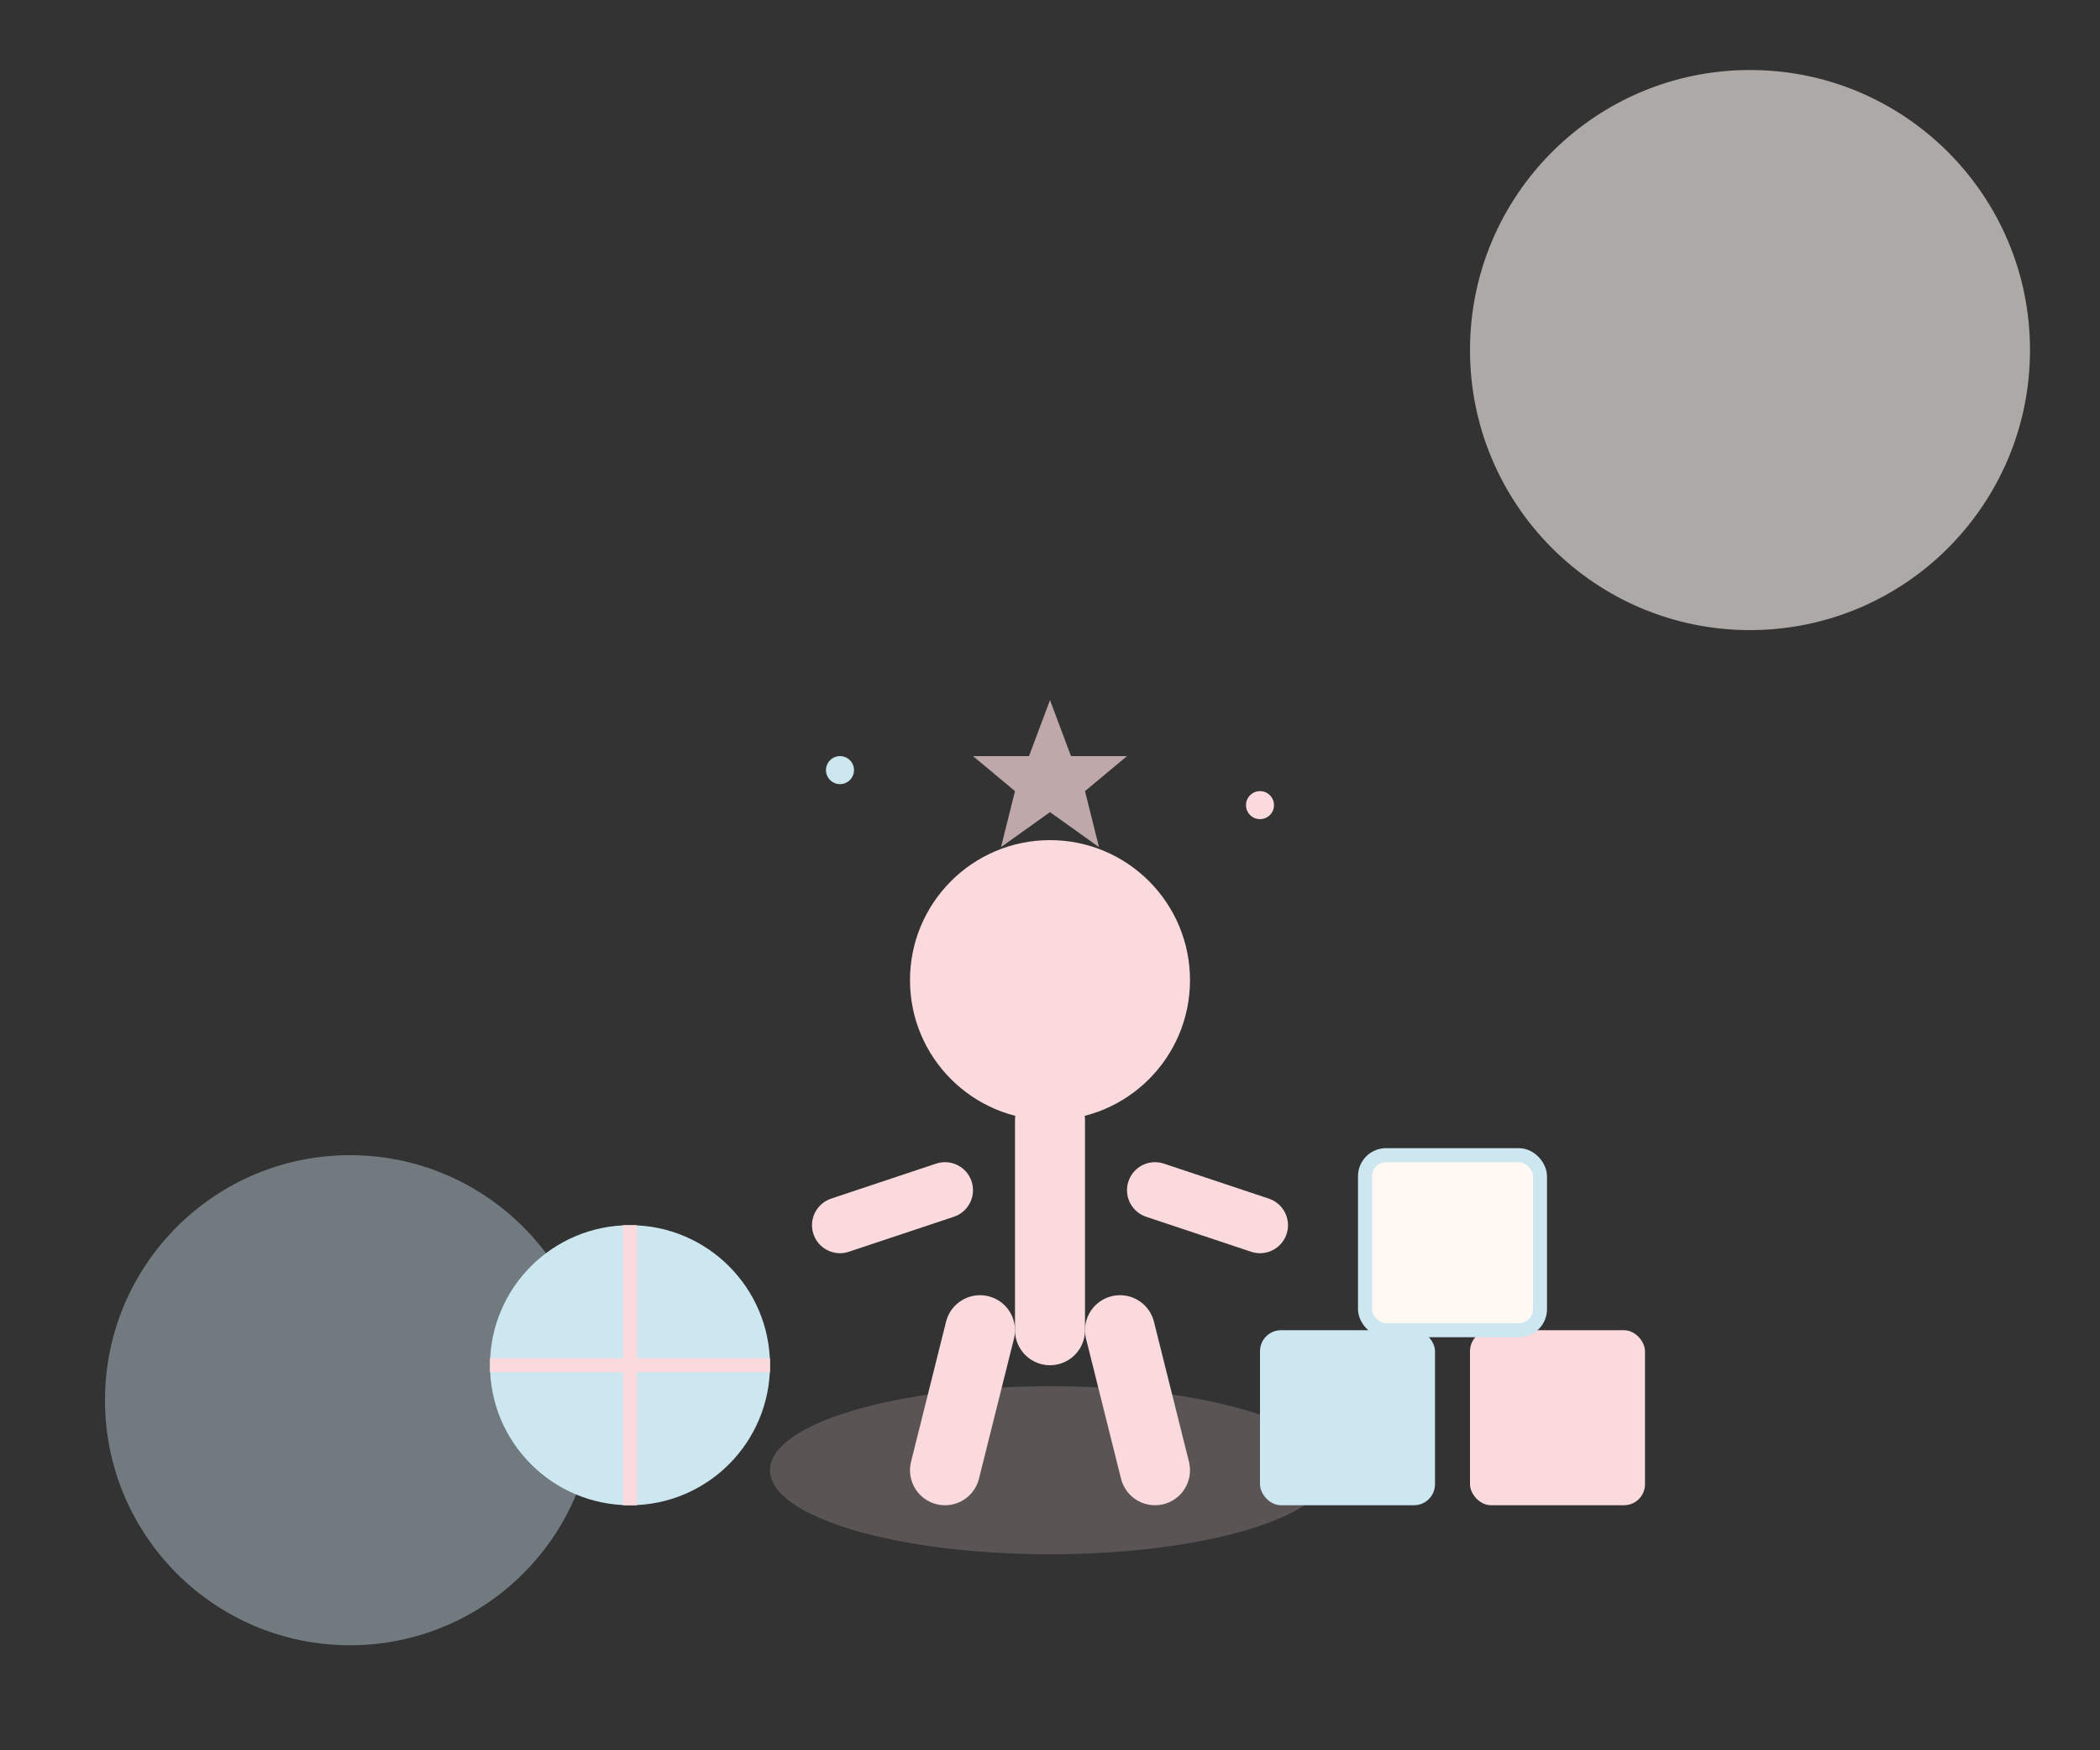 <svg xmlns="http://www.w3.org/2000/svg" viewBox="0 0 300 250" fill="none">
  <rect x="0" y="0" width="300" height="250" fill="#333333" stroke="none"/>
  <!-- Background -->
  <circle cx="250" cy="50" r="40" fill="#FFF8F3" opacity="0.6"/>
  <circle cx="50" cy="200" r="35" fill="#CDE7F0" opacity="0.4"/>
  
  <!-- Child playing with toys -->
  <ellipse cx="150" cy="210" rx="40" ry="12" fill="#FADADD" opacity="0.2"/>
  
  <!-- Child body -->
  <circle cx="150" cy="140" r="20" fill="#FADADD"/>
  <path d="M150 160 L150 190" stroke="#FADADD" stroke-width="10" stroke-linecap="round"/>
  <path d="M135 170 L120 175" stroke="#FADADD" stroke-width="8" stroke-linecap="round"/>
  <path d="M165 170 L180 175" stroke="#FADADD" stroke-width="8" stroke-linecap="round"/>
  <path d="M140 190 L135 210" stroke="#FADADD" stroke-width="10" stroke-linecap="round"/>
  <path d="M160 190 L165 210" stroke="#FADADD" stroke-width="10" stroke-linecap="round"/>
  
  <!-- Toy blocks -->
  <rect x="180" y="190" width="25" height="25" fill="#CDE7F0" rx="3"/>
  <rect x="210" y="190" width="25" height="25" fill="#FADADD" rx="3"/>
  <rect x="195" y="165" width="25" height="25" fill="#FFF8F3" stroke="#CDE7F0" stroke-width="2" rx="3"/>
  
  <!-- Ball -->
  <circle cx="90" cy="195" r="20" fill="#CDE7F0"/>
  <path d="M90 175 Q90 195 90 215" stroke="#FADADD" stroke-width="2"/>
  <path d="M70 195 Q90 195 110 195" stroke="#FADADD" stroke-width="2"/>
  
  <!-- Stars and sparkles -->
  <path d="M150 100 L153 108 L161 108 L155 113 L157 121 L150 116 L143 121 L145 113 L139 108 L147 108 Z" fill="#FADADD" opacity="0.7"/>
  <circle cx="120" cy="110" r="2" fill="#CDE7F0"/>
  <circle cx="180" cy="115" r="2" fill="#FADADD"/>
</svg>